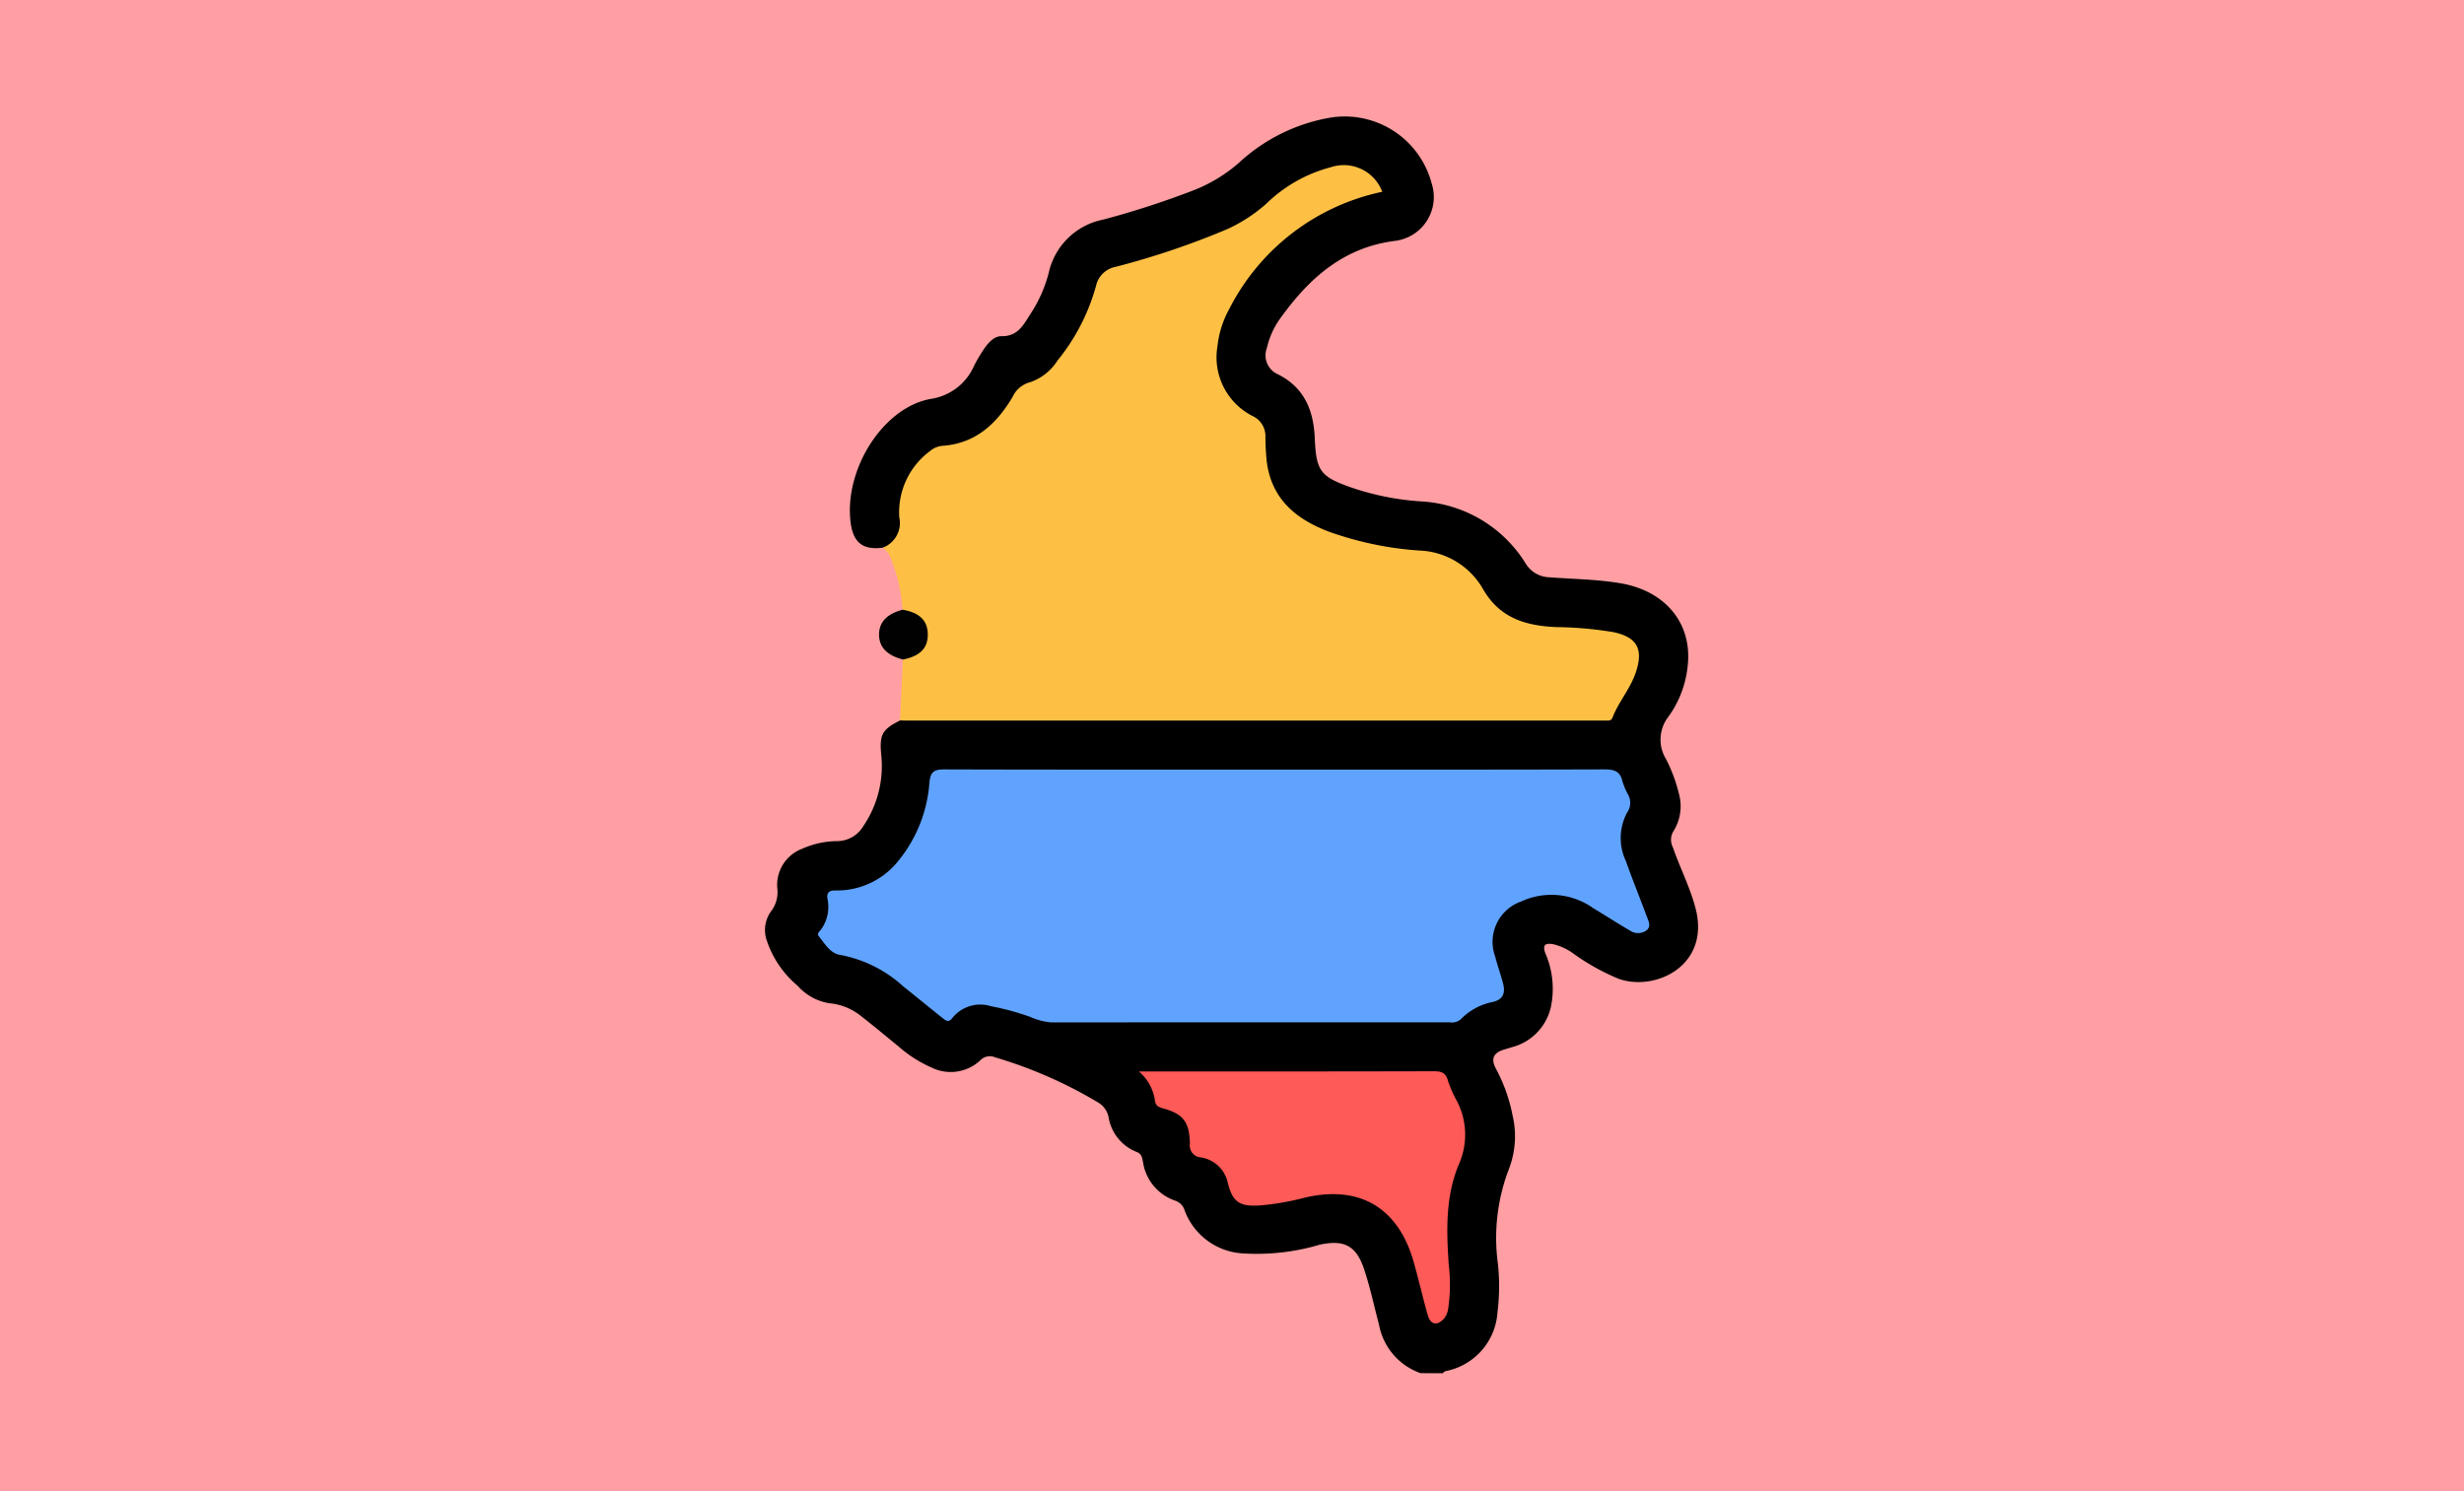 <svg xmlns="http://www.w3.org/2000/svg" xmlns:xlink="http://www.w3.org/1999/xlink" width="190" height="115" viewBox="0 0 190 115">
  <defs>
    <clipPath id="clip-path">
      <rect id="Rectángulo_38058" data-name="Rectángulo 38058" width="71.935" height="96.905" fill="none"/>
    </clipPath>
  </defs>
  <g id="Grupo_158885" data-name="Grupo 158885" transform="translate(11442 3326)">
    <rect id="Rectángulo_37703" data-name="Rectángulo 37703" width="190" height="115" transform="translate(-11442 -3326)" fill="#ff9fa3"/>
    <g id="Grupo_158884" data-name="Grupo 158884" transform="translate(-11383 -3317)">
      <g id="Grupo_158883" data-name="Grupo 158883" transform="translate(0 0)" clip-path="url(#clip-path)">
        <path id="Trazado_135424" data-name="Trazado 135424" d="M50.544,96.9a4.9,4.9,0,0,1-3.21-3.753c-.382-1.426-.683-2.879-1.152-4.275-.61-1.823-1.547-2.279-3.414-1.881a17.028,17.028,0,0,1-6.063.664,5.1,5.1,0,0,1-4.353-3.292,1.132,1.132,0,0,0-.725-.764,3.723,3.723,0,0,1-2.487-2.959c-.065-.326-.077-.642-.51-.808a3.473,3.473,0,0,1-2.147-2.679A1.714,1.714,0,0,0,25.633,76a34.454,34.454,0,0,0-7.919-3.464,1.009,1.009,0,0,0-1.111.227,3.341,3.341,0,0,1-3.776.565,9.77,9.77,0,0,1-2.533-1.618c-.951-.777-1.893-1.565-2.862-2.319a4.552,4.552,0,0,0-2.493-1.021,4.127,4.127,0,0,1-2.43-1.344A7.735,7.735,0,0,1,.137,63.565a2.471,2.471,0,0,1,.3-2.259,2.417,2.417,0,0,0,.5-1.8,2.984,2.984,0,0,1,1.93-3.054,6.749,6.749,0,0,1,2.658-.583,2.361,2.361,0,0,0,2.041-1.148,8.25,8.25,0,0,0,1.382-5.559c-.14-1.515.094-1.921,1.46-2.6a2.551,2.551,0,0,1,1.65-.243q25.635-.009,51.269.024a2.288,2.288,0,0,0,2.508-1.466c.288-.693.728-1.327,1.011-2.029.591-1.471.161-2.378-1.377-2.8a18.52,18.52,0,0,0-3.752-.378C60.8,39.6,59.9,39.5,58.992,39.38a4.4,4.4,0,0,1-3.249-2.05,17.133,17.133,0,0,0-1.152-1.5,5.552,5.552,0,0,0-3.809-2.052,29.775,29.775,0,0,1-7.388-1.533c-2.494-.956-4.367-2.5-4.925-5.27a9.8,9.8,0,0,1-.111-1.885,2.089,2.089,0,0,0-.986-1.819c-2.637-1.848-3.4-4.171-2.368-7.247a15.573,15.573,0,0,1,5.047-6.84,14.726,14.726,0,0,1,6.566-3.4c.692-.142.571-.473.2-.819a3.322,3.322,0,0,0-3.347-.744,9.622,9.622,0,0,0-4.119,2.245A17.478,17.478,0,0,1,32.7,10.128c-1.788.621-3.61,1.128-5.423,1.667a2.129,2.129,0,0,0-1.57,1.573,15.089,15.089,0,0,1-3.713,6.4,2.178,2.178,0,0,1-.882.7,4,4,0,0,0-2.317,2.063,6.567,6.567,0,0,1-4.767,3.085,3.071,3.071,0,0,0-2.062,1.224,5.666,5.666,0,0,0-1.344,4.206,1.822,1.822,0,0,1-1.54,2.191c-1.539.2-2.291-.38-2.489-1.937-.522-4.08,2.5-8.9,6.2-9.54A4.322,4.322,0,0,0,16.115,19.2a12.764,12.764,0,0,1,.663-1.141c.354-.537.826-1.14,1.44-1.131,1.273.021,1.7-.876,2.231-1.7a10.536,10.536,0,0,0,1.415-3.175,5.366,5.366,0,0,1,4.2-4.116A67.12,67.12,0,0,0,32.973,5.7,11.814,11.814,0,0,0,36.506,3.58a13.8,13.8,0,0,1,7-3.494,6.93,6.93,0,0,1,7.889,5.057,3.406,3.406,0,0,1-2.8,4.431c-4.039.5-6.7,2.935-8.922,6.05a6.258,6.258,0,0,0-.988,2.231,1.59,1.59,0,0,0,.831,2c2.055,1.015,2.777,2.785,2.867,4.944.106,2.536.436,2.964,2.823,3.8a20.764,20.764,0,0,0,5.45,1.075,10.118,10.118,0,0,1,7.969,4.752,2.21,2.21,0,0,0,1.815,1.094c1.821.136,3.653.155,5.461.452,3.465.568,5.548,3.03,5.251,6.244a8.082,8.082,0,0,1-1.482,4.033,2.88,2.88,0,0,0-.191,3.313,12.1,12.1,0,0,1,.981,2.645,3.6,3.6,0,0,1-.423,2.9,1.269,1.269,0,0,0-.039,1.243c.55,1.6,1.345,3.112,1.763,4.769,1.1,4.368-3.136,6.367-5.945,5.367a17.3,17.3,0,0,1-3.453-1.916,4.294,4.294,0,0,0-1.611-.754c-.532-.083-.847-.008-.59.7a6.855,6.855,0,0,1,.477,3.881,4.137,4.137,0,0,1-2.97,3.34c-.241.074-.482.144-.722.218-.761.236-1,.68-.614,1.428a12.763,12.763,0,0,1,1.3,3.626,7.049,7.049,0,0,1-.258,4.091,14.816,14.816,0,0,0-.876,7.328,16.078,16.078,0,0,1-.027,3.773,4.946,4.946,0,0,1-4.014,4.544c-.078.018-.139.105-.208.159Z" transform="translate(0 0)"/>
        <path id="Trazado_135425" data-name="Trazado 135425" d="M7.693,32.657A2.039,2.039,0,0,0,8.955,30.3a5.879,5.879,0,0,1,2.375-5.094,1.7,1.7,0,0,1,.947-.4c2.56-.176,4.192-1.705,5.419-3.773A2.044,2.044,0,0,1,19.047,19.9a4.075,4.075,0,0,0,2.11-1.671,15.738,15.738,0,0,0,2.968-5.749,1.913,1.913,0,0,1,1.5-1.476,61.257,61.257,0,0,0,8.66-2.928,11.957,11.957,0,0,0,2.988-1.958,11.185,11.185,0,0,1,4.962-2.8A3.168,3.168,0,0,1,46.2,5.212a17.2,17.2,0,0,0-11.81,9.062,7.609,7.609,0,0,0-.9,2.867,5.073,5.073,0,0,0,2.719,5.37,1.705,1.705,0,0,1,.982,1.577,19.112,19.112,0,0,0,.107,1.982c.391,2.882,2.287,4.421,4.839,5.374a25.863,25.863,0,0,0,6.914,1.436,5.9,5.9,0,0,1,4.9,2.941c1.295,2.273,3.286,2.848,5.618,2.962a29,29,0,0,1,4.421.384c1.885.385,2.376,1.334,1.743,3.162-.426,1.232-1.31,2.222-1.776,3.43-.09.233-.258.235-.45.235-.221,0-.441,0-.662,0H9.588c-.189,0-.378-.008-.567-.014q.106-2.344.215-4.689c.153-.27.446-.333.7-.452a1.5,1.5,0,0,0,.949-1.485,1.534,1.534,0,0,0-1.049-1.515c-.228-.092-.487-.144-.621-.391a12.937,12.937,0,0,0-.849-3.8,2,2,0,0,0-.669-.986" transform="translate(1.387 0.578)" fill="#fec044"/>
        <path id="Trazado_135426" data-name="Trazado 135426" d="M9.256,32.215c1.289.215,1.92.818,1.945,1.859.028,1.093-.581,1.721-1.92,1.984-1.229-.326-1.831-.951-1.839-1.912s.6-1.61,1.814-1.931" transform="translate(1.341 5.807)" fill="#010101"/>
        <path id="Trazado_135427" data-name="Trazado 135427" d="M38.764,42.667c8.448,0,16.9.009,25.345-.018.734,0,1.193.137,1.37.9a5.431,5.431,0,0,0,.438,1.041,1.3,1.3,0,0,1-.076,1.392,4.154,4.154,0,0,0-.091,3.737c.5,1.425,1.076,2.818,1.595,4.235.133.362.4.8-.025,1.124a1.113,1.113,0,0,1-1.258,0c-.954-.549-1.873-1.158-2.82-1.721a5.566,5.566,0,0,0-5.566-.522,3.3,3.3,0,0,0-2.006,4.248c.177.7.428,1.382.61,2.082s.03,1.223-.786,1.419a4.68,4.68,0,0,0-2.46,1.321,1.017,1.017,0,0,1-.869.247q-15.369,0-30.736.008a5.006,5.006,0,0,1-1.629-.431,19.929,19.929,0,0,0-3-.814,2.757,2.757,0,0,0-2.982.9c-.3.408-.531.191-.77,0-1.011-.8-2.006-1.626-3.018-2.429A9.893,9.893,0,0,0,5.2,56.962c-.8-.107-1.206-.858-1.679-1.438-.192-.236.083-.389.191-.561A2.969,2.969,0,0,0,4.2,52.713c-.111-.522.084-.723.539-.729a6.024,6.024,0,0,0,4.765-2.108,10.758,10.758,0,0,0,2.54-6.187c.077-.893.381-1.041,1.183-1.039,8.511.027,17.022.017,25.534.017" transform="translate(0.623 7.688)" fill="#60a3fe"/>
        <path id="Trazado_135428" data-name="Trazado 135428" d="M24.418,62.387h.964c7.251,0,14.5.008,21.753-.014.62,0,.968.109,1.13.774a9.416,9.416,0,0,0,.69,1.547,5.616,5.616,0,0,1,.185,4.747c-1.086,2.509-1.01,5.161-.831,7.816a12.851,12.851,0,0,1-.035,3.392,1.579,1.579,0,0,1-.309.778c-.523.6-1.054.516-1.269-.24-.4-1.39-.711-2.805-1.114-4.193-1.2-4.14-4.205-5.868-8.4-4.865a20.339,20.339,0,0,1-3.438.594c-1.573.1-2.111-.269-2.479-1.783a2.5,2.5,0,0,0-2.093-1.924.912.912,0,0,1-.82-1.037c-.032-1.71-.513-2.323-2.119-2.758-.36-.1-.539-.238-.58-.61a3.573,3.573,0,0,0-1.236-2.222" transform="translate(4.401 11.243)" fill="#fe5a58"/>
      </g>
    </g>
  </g>
</svg>
